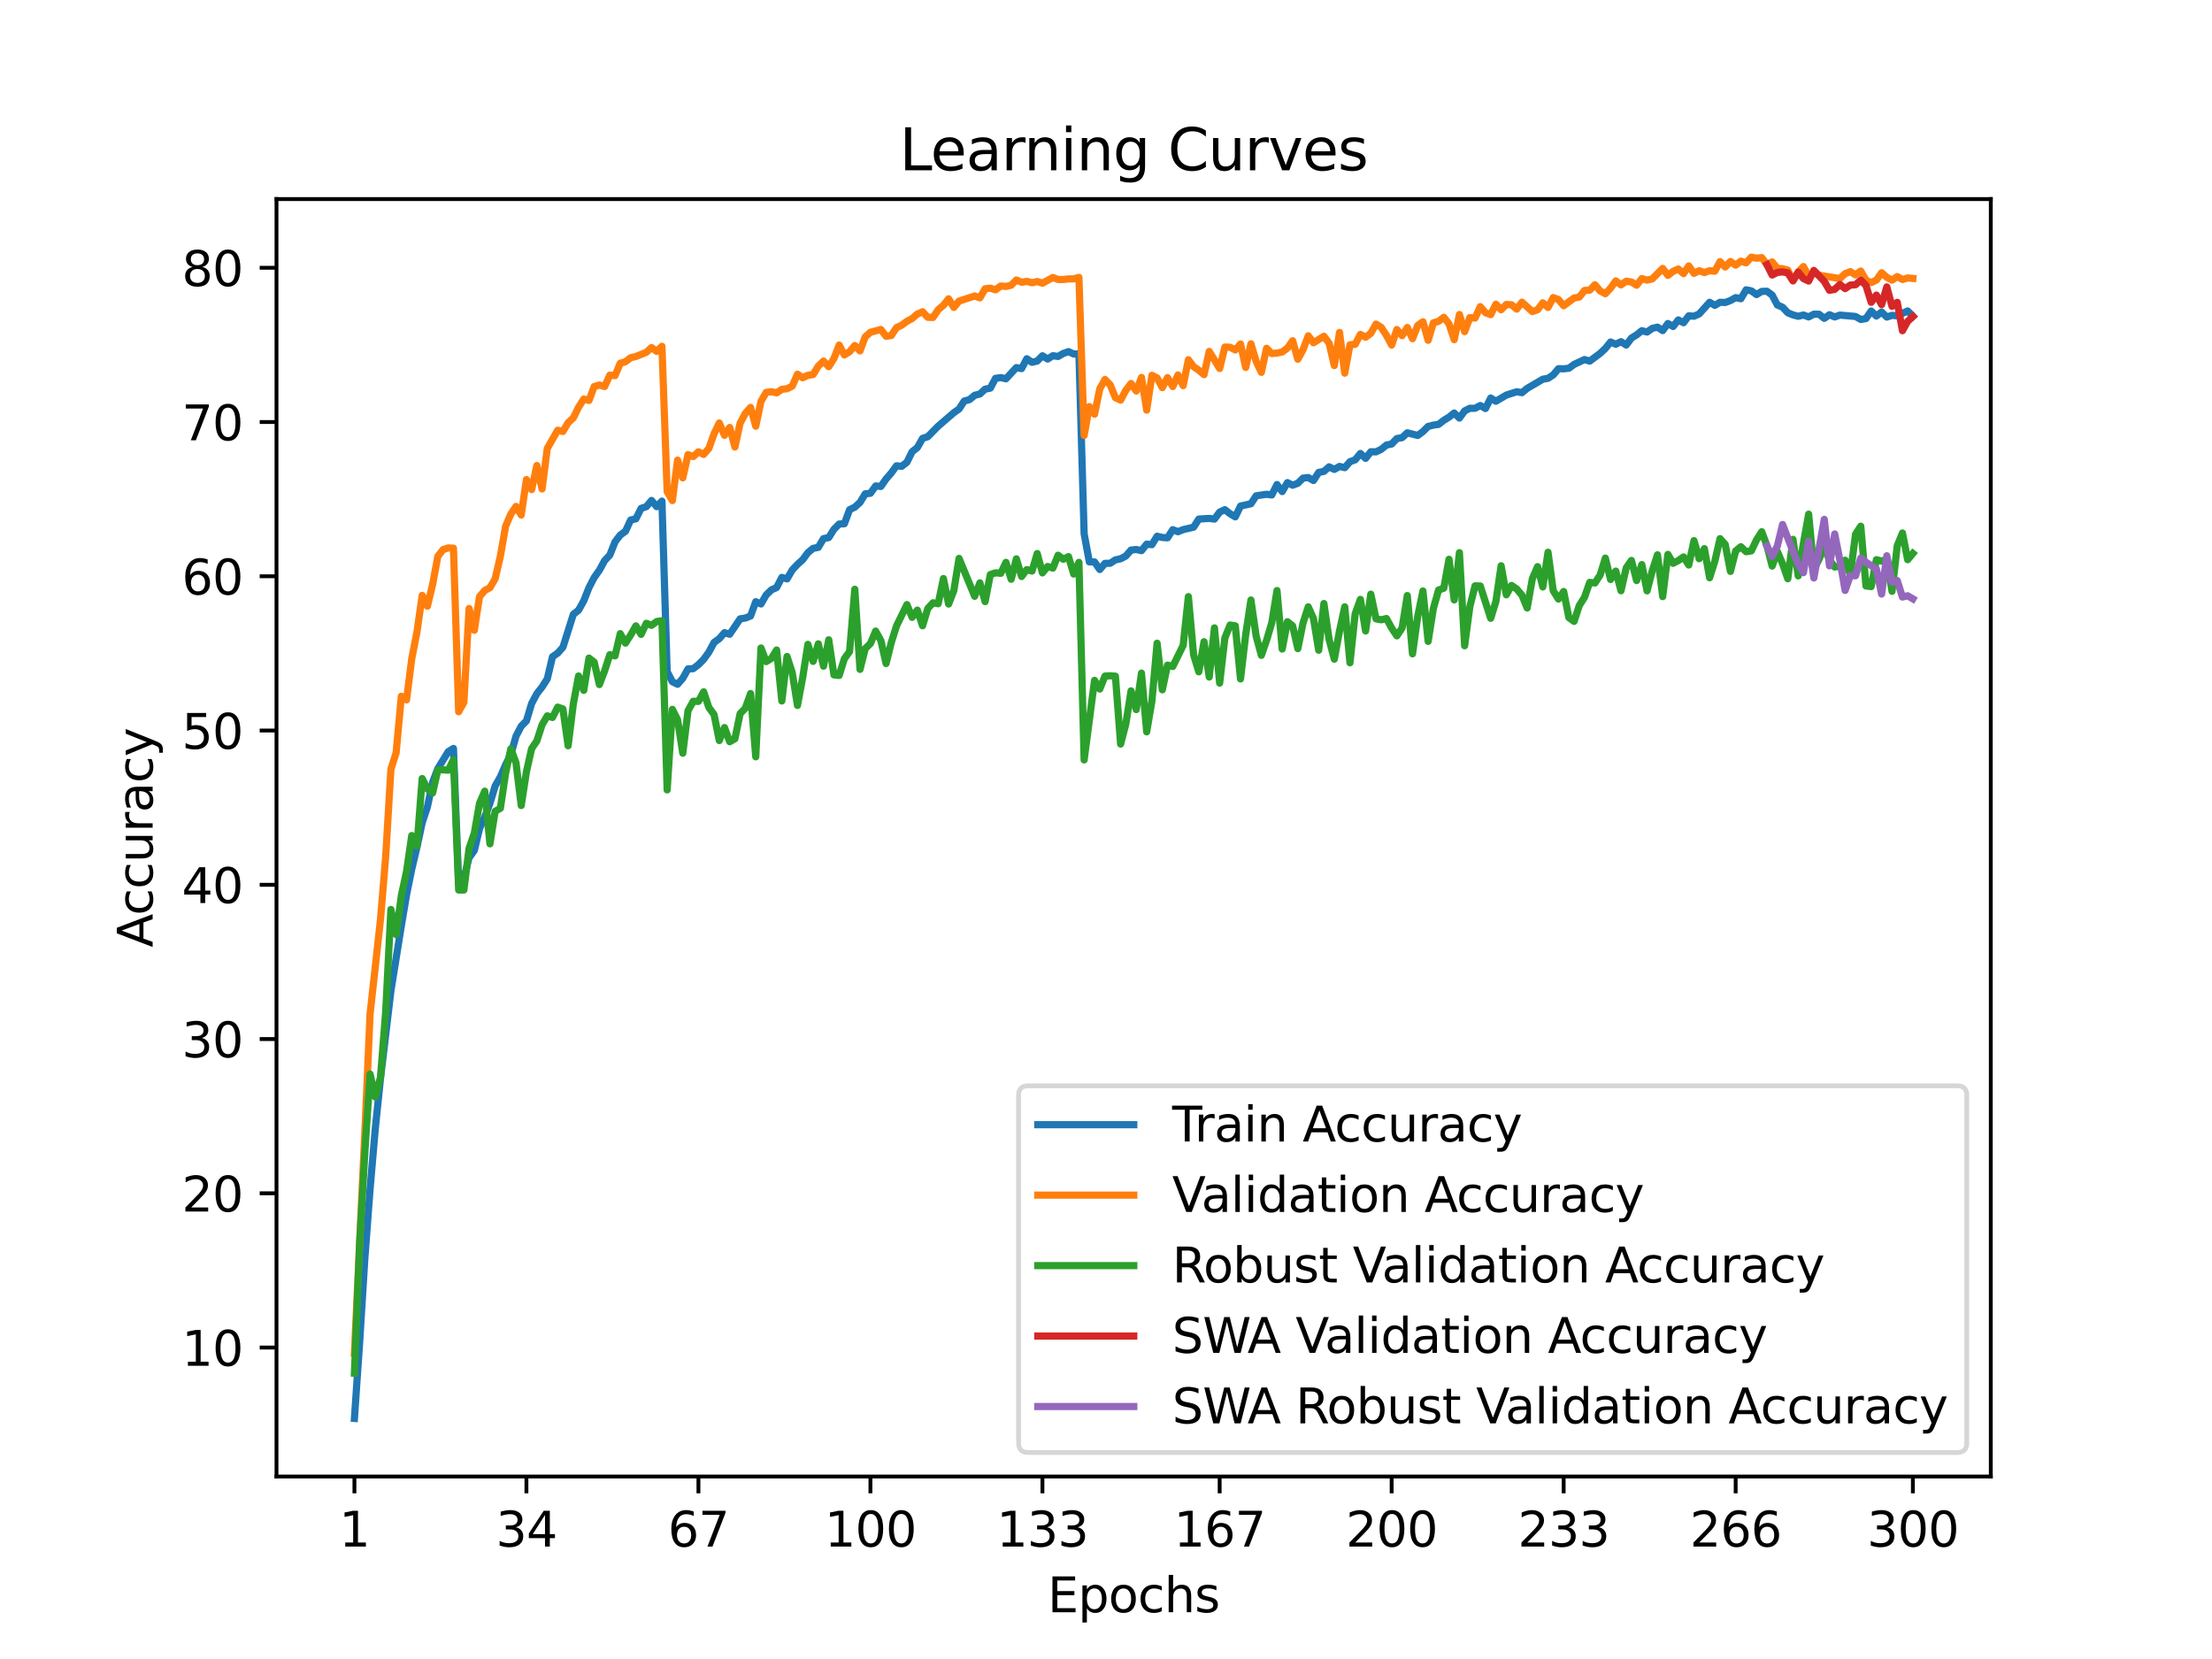 <?xml version="1.0" encoding="utf-8" standalone="no"?>
<!DOCTYPE svg PUBLIC "-//W3C//DTD SVG 1.1//EN"
  "http://www.w3.org/Graphics/SVG/1.1/DTD/svg11.dtd">
<svg xmlns:xlink="http://www.w3.org/1999/xlink" width="460.8pt" height="345.6pt" viewBox="0 0 460.8 345.6" xmlns="http://www.w3.org/2000/svg" version="1.1">
 <defs>
  <style type="text/css">*{stroke-linejoin: round; stroke-linecap: butt}</style>
 </defs>
 <g id="figure_1">
  <g id="patch_1">
   <path d="M 0 345.6 
L 460.8 345.6 
L 460.8 0 
L 0 0 
z
" style="fill: #ffffff"/>
  </g>
  <g id="axes_1">
   <g id="patch_2">
    <path d="M 57.6 307.584 
L 414.72 307.584 
L 414.72 41.472 
L 57.6 41.472 
z
" style="fill: #ffffff"/>
   </g>
   <g id="matplotlib.axis_1">
    <g id="xtick_1">
     <g id="line2d_1">
      <defs>
       <path id="m9d8b145a03" d="M 0 0 
L 0 3.5 
" style="stroke: #000000; stroke-width: 0.8"/>
      </defs>
      <g>
       <use xlink:href="#m9d8b145a03" x="73.833" y="307.584" style="stroke: #000000; stroke-width: 0.8"/>
      </g>
     </g>
     <g id="text_1">
      <!-- 1 -->
      <g transform="translate(70.651 322.182) scale(0.1 -0.1)">
       <defs>
        <path id="DejaVuSans-31" d="M 794 531 
L 1825 531 
L 1825 4091 
L 703 3866 
L 703 4441 
L 1819 4666 
L 2450 4666 
L 2450 531 
L 3481 531 
L 3481 0 
L 794 0 
L 794 531 
z
" transform="scale(0.016)"/>
       </defs>
       <use xlink:href="#DejaVuSans-31"/>
      </g>
     </g>
    </g>
    <g id="xtick_2">
     <g id="line2d_2">
      <g>
       <use xlink:href="#m9d8b145a03" x="109.664" y="307.584" style="stroke: #000000; stroke-width: 0.8"/>
      </g>
     </g>
     <g id="text_2">
      <!-- 34 -->
      <g transform="translate(103.302 322.182) scale(0.1 -0.1)">
       <defs>
        <path id="DejaVuSans-33" d="M 2597 2516 
Q 3050 2419 3304 2112 
Q 3559 1806 3559 1356 
Q 3559 666 3084 287 
Q 2609 -91 1734 -91 
Q 1441 -91 1130 -33 
Q 819 25 488 141 
L 488 750 
Q 750 597 1062 519 
Q 1375 441 1716 441 
Q 2309 441 2620 675 
Q 2931 909 2931 1356 
Q 2931 1769 2642 2001 
Q 2353 2234 1838 2234 
L 1294 2234 
L 1294 2753 
L 1863 2753 
Q 2328 2753 2575 2939 
Q 2822 3125 2822 3475 
Q 2822 3834 2567 4026 
Q 2313 4219 1838 4219 
Q 1578 4219 1281 4162 
Q 984 4106 628 3988 
L 628 4550 
Q 988 4650 1302 4700 
Q 1616 4750 1894 4750 
Q 2613 4750 3031 4423 
Q 3450 4097 3450 3541 
Q 3450 3153 3228 2886 
Q 3006 2619 2597 2516 
z
" transform="scale(0.016)"/>
        <path id="DejaVuSans-34" d="M 2419 4116 
L 825 1625 
L 2419 1625 
L 2419 4116 
z
M 2253 4666 
L 3047 4666 
L 3047 1625 
L 3713 1625 
L 3713 1100 
L 3047 1100 
L 3047 0 
L 2419 0 
L 2419 1100 
L 313 1100 
L 313 1709 
L 2253 4666 
z
" transform="scale(0.016)"/>
       </defs>
       <use xlink:href="#DejaVuSans-33"/>
       <use xlink:href="#DejaVuSans-34" x="63.623"/>
      </g>
     </g>
    </g>
    <g id="xtick_3">
     <g id="line2d_3">
      <g>
       <use xlink:href="#m9d8b145a03" x="145.496" y="307.584" style="stroke: #000000; stroke-width: 0.8"/>
      </g>
     </g>
     <g id="text_3">
      <!-- 67 -->
      <g transform="translate(139.133 322.182) scale(0.1 -0.1)">
       <defs>
        <path id="DejaVuSans-36" d="M 2113 2584 
Q 1688 2584 1439 2293 
Q 1191 2003 1191 1497 
Q 1191 994 1439 701 
Q 1688 409 2113 409 
Q 2538 409 2786 701 
Q 3034 994 3034 1497 
Q 3034 2003 2786 2293 
Q 2538 2584 2113 2584 
z
M 3366 4563 
L 3366 3988 
Q 3128 4100 2886 4159 
Q 2644 4219 2406 4219 
Q 1781 4219 1451 3797 
Q 1122 3375 1075 2522 
Q 1259 2794 1537 2939 
Q 1816 3084 2150 3084 
Q 2853 3084 3261 2657 
Q 3669 2231 3669 1497 
Q 3669 778 3244 343 
Q 2819 -91 2113 -91 
Q 1303 -91 875 529 
Q 447 1150 447 2328 
Q 447 3434 972 4092 
Q 1497 4750 2381 4750 
Q 2619 4750 2861 4703 
Q 3103 4656 3366 4563 
z
" transform="scale(0.016)"/>
        <path id="DejaVuSans-37" d="M 525 4666 
L 3525 4666 
L 3525 4397 
L 1831 0 
L 1172 0 
L 2766 4134 
L 525 4134 
L 525 4666 
z
" transform="scale(0.016)"/>
       </defs>
       <use xlink:href="#DejaVuSans-36"/>
       <use xlink:href="#DejaVuSans-37" x="63.623"/>
      </g>
     </g>
    </g>
    <g id="xtick_4">
     <g id="line2d_4">
      <g>
       <use xlink:href="#m9d8b145a03" x="181.327" y="307.584" style="stroke: #000000; stroke-width: 0.8"/>
      </g>
     </g>
     <g id="text_4">
      <!-- 100 -->
      <g transform="translate(171.783 322.182) scale(0.1 -0.1)">
       <defs>
        <path id="DejaVuSans-30" d="M 2034 4250 
Q 1547 4250 1301 3770 
Q 1056 3291 1056 2328 
Q 1056 1369 1301 889 
Q 1547 409 2034 409 
Q 2525 409 2770 889 
Q 3016 1369 3016 2328 
Q 3016 3291 2770 3770 
Q 2525 4250 2034 4250 
z
M 2034 4750 
Q 2819 4750 3233 4129 
Q 3647 3509 3647 2328 
Q 3647 1150 3233 529 
Q 2819 -91 2034 -91 
Q 1250 -91 836 529 
Q 422 1150 422 2328 
Q 422 3509 836 4129 
Q 1250 4750 2034 4750 
z
" transform="scale(0.016)"/>
       </defs>
       <use xlink:href="#DejaVuSans-31"/>
       <use xlink:href="#DejaVuSans-30" x="63.623"/>
       <use xlink:href="#DejaVuSans-30" x="127.246"/>
      </g>
     </g>
    </g>
    <g id="xtick_5">
     <g id="line2d_5">
      <g>
       <use xlink:href="#m9d8b145a03" x="217.158" y="307.584" style="stroke: #000000; stroke-width: 0.8"/>
      </g>
     </g>
     <g id="text_5">
      <!-- 133 -->
      <g transform="translate(207.615 322.182) scale(0.1 -0.1)">
       <use xlink:href="#DejaVuSans-31"/>
       <use xlink:href="#DejaVuSans-33" x="63.623"/>
       <use xlink:href="#DejaVuSans-33" x="127.246"/>
      </g>
     </g>
    </g>
    <g id="xtick_6">
     <g id="line2d_6">
      <g>
       <use xlink:href="#m9d8b145a03" x="254.076" y="307.584" style="stroke: #000000; stroke-width: 0.8"/>
      </g>
     </g>
     <g id="text_6">
      <!-- 167 -->
      <g transform="translate(244.532 322.182) scale(0.1 -0.1)">
       <use xlink:href="#DejaVuSans-31"/>
       <use xlink:href="#DejaVuSans-36" x="63.623"/>
       <use xlink:href="#DejaVuSans-37" x="127.246"/>
      </g>
     </g>
    </g>
    <g id="xtick_7">
     <g id="line2d_7">
      <g>
       <use xlink:href="#m9d8b145a03" x="289.907" y="307.584" style="stroke: #000000; stroke-width: 0.8"/>
      </g>
     </g>
     <g id="text_7">
      <!-- 200 -->
      <g transform="translate(280.363 322.182) scale(0.1 -0.1)">
       <defs>
        <path id="DejaVuSans-32" d="M 1228 531 
L 3431 531 
L 3431 0 
L 469 0 
L 469 531 
Q 828 903 1448 1529 
Q 2069 2156 2228 2338 
Q 2531 2678 2651 2914 
Q 2772 3150 2772 3378 
Q 2772 3750 2511 3984 
Q 2250 4219 1831 4219 
Q 1534 4219 1204 4116 
Q 875 4013 500 3803 
L 500 4441 
Q 881 4594 1212 4672 
Q 1544 4750 1819 4750 
Q 2544 4750 2975 4387 
Q 3406 4025 3406 3419 
Q 3406 3131 3298 2873 
Q 3191 2616 2906 2266 
Q 2828 2175 2409 1742 
Q 1991 1309 1228 531 
z
" transform="scale(0.016)"/>
       </defs>
       <use xlink:href="#DejaVuSans-32"/>
       <use xlink:href="#DejaVuSans-30" x="63.623"/>
       <use xlink:href="#DejaVuSans-30" x="127.246"/>
      </g>
     </g>
    </g>
    <g id="xtick_8">
     <g id="line2d_8">
      <g>
       <use xlink:href="#m9d8b145a03" x="325.739" y="307.584" style="stroke: #000000; stroke-width: 0.8"/>
      </g>
     </g>
     <g id="text_8">
      <!-- 233 -->
      <g transform="translate(316.195 322.182) scale(0.1 -0.1)">
       <use xlink:href="#DejaVuSans-32"/>
       <use xlink:href="#DejaVuSans-33" x="63.623"/>
       <use xlink:href="#DejaVuSans-33" x="127.246"/>
      </g>
     </g>
    </g>
    <g id="xtick_9">
     <g id="line2d_9">
      <g>
       <use xlink:href="#m9d8b145a03" x="361.57" y="307.584" style="stroke: #000000; stroke-width: 0.8"/>
      </g>
     </g>
     <g id="text_9">
      <!-- 266 -->
      <g transform="translate(352.026 322.182) scale(0.1 -0.1)">
       <use xlink:href="#DejaVuSans-32"/>
       <use xlink:href="#DejaVuSans-36" x="63.623"/>
       <use xlink:href="#DejaVuSans-36" x="127.246"/>
      </g>
     </g>
    </g>
    <g id="xtick_10">
     <g id="line2d_10">
      <g>
       <use xlink:href="#m9d8b145a03" x="398.487" y="307.584" style="stroke: #000000; stroke-width: 0.8"/>
      </g>
     </g>
     <g id="text_10">
      <!-- 300 -->
      <g transform="translate(388.944 322.182) scale(0.1 -0.1)">
       <use xlink:href="#DejaVuSans-33"/>
       <use xlink:href="#DejaVuSans-30" x="63.623"/>
       <use xlink:href="#DejaVuSans-30" x="127.246"/>
      </g>
     </g>
    </g>
    <g id="text_11">
     <!-- Epochs -->
     <g transform="translate(218.244 335.861) scale(0.1 -0.1)">
      <defs>
       <path id="DejaVuSans-45" d="M 628 4666 
L 3578 4666 
L 3578 4134 
L 1259 4134 
L 1259 2753 
L 3481 2753 
L 3481 2222 
L 1259 2222 
L 1259 531 
L 3634 531 
L 3634 0 
L 628 0 
L 628 4666 
z
" transform="scale(0.016)"/>
       <path id="DejaVuSans-70" d="M 1159 525 
L 1159 -1331 
L 581 -1331 
L 581 3500 
L 1159 3500 
L 1159 2969 
Q 1341 3281 1617 3432 
Q 1894 3584 2278 3584 
Q 2916 3584 3314 3078 
Q 3713 2572 3713 1747 
Q 3713 922 3314 415 
Q 2916 -91 2278 -91 
Q 1894 -91 1617 61 
Q 1341 213 1159 525 
z
M 3116 1747 
Q 3116 2381 2855 2742 
Q 2594 3103 2138 3103 
Q 1681 3103 1420 2742 
Q 1159 2381 1159 1747 
Q 1159 1113 1420 752 
Q 1681 391 2138 391 
Q 2594 391 2855 752 
Q 3116 1113 3116 1747 
z
" transform="scale(0.016)"/>
       <path id="DejaVuSans-6f" d="M 1959 3097 
Q 1497 3097 1228 2736 
Q 959 2375 959 1747 
Q 959 1119 1226 758 
Q 1494 397 1959 397 
Q 2419 397 2687 759 
Q 2956 1122 2956 1747 
Q 2956 2369 2687 2733 
Q 2419 3097 1959 3097 
z
M 1959 3584 
Q 2709 3584 3137 3096 
Q 3566 2609 3566 1747 
Q 3566 888 3137 398 
Q 2709 -91 1959 -91 
Q 1206 -91 779 398 
Q 353 888 353 1747 
Q 353 2609 779 3096 
Q 1206 3584 1959 3584 
z
" transform="scale(0.016)"/>
       <path id="DejaVuSans-63" d="M 3122 3366 
L 3122 2828 
Q 2878 2963 2633 3030 
Q 2388 3097 2138 3097 
Q 1578 3097 1268 2742 
Q 959 2388 959 1747 
Q 959 1106 1268 751 
Q 1578 397 2138 397 
Q 2388 397 2633 464 
Q 2878 531 3122 666 
L 3122 134 
Q 2881 22 2623 -34 
Q 2366 -91 2075 -91 
Q 1284 -91 818 406 
Q 353 903 353 1747 
Q 353 2603 823 3093 
Q 1294 3584 2113 3584 
Q 2378 3584 2631 3529 
Q 2884 3475 3122 3366 
z
" transform="scale(0.016)"/>
       <path id="DejaVuSans-68" d="M 3513 2113 
L 3513 0 
L 2938 0 
L 2938 2094 
Q 2938 2591 2744 2837 
Q 2550 3084 2163 3084 
Q 1697 3084 1428 2787 
Q 1159 2491 1159 1978 
L 1159 0 
L 581 0 
L 581 4863 
L 1159 4863 
L 1159 2956 
Q 1366 3272 1645 3428 
Q 1925 3584 2291 3584 
Q 2894 3584 3203 3211 
Q 3513 2838 3513 2113 
z
" transform="scale(0.016)"/>
       <path id="DejaVuSans-73" d="M 2834 3397 
L 2834 2853 
Q 2591 2978 2328 3040 
Q 2066 3103 1784 3103 
Q 1356 3103 1142 2972 
Q 928 2841 928 2578 
Q 928 2378 1081 2264 
Q 1234 2150 1697 2047 
L 1894 2003 
Q 2506 1872 2764 1633 
Q 3022 1394 3022 966 
Q 3022 478 2636 193 
Q 2250 -91 1575 -91 
Q 1294 -91 989 -36 
Q 684 19 347 128 
L 347 722 
Q 666 556 975 473 
Q 1284 391 1588 391 
Q 1994 391 2212 530 
Q 2431 669 2431 922 
Q 2431 1156 2273 1281 
Q 2116 1406 1581 1522 
L 1381 1569 
Q 847 1681 609 1914 
Q 372 2147 372 2553 
Q 372 3047 722 3315 
Q 1072 3584 1716 3584 
Q 2034 3584 2315 3537 
Q 2597 3491 2834 3397 
z
" transform="scale(0.016)"/>
      </defs>
      <use xlink:href="#DejaVuSans-45"/>
      <use xlink:href="#DejaVuSans-70" x="63.184"/>
      <use xlink:href="#DejaVuSans-6f" x="126.66"/>
      <use xlink:href="#DejaVuSans-63" x="187.842"/>
      <use xlink:href="#DejaVuSans-68" x="242.822"/>
      <use xlink:href="#DejaVuSans-73" x="306.201"/>
     </g>
    </g>
   </g>
   <g id="matplotlib.axis_2">
    <g id="ytick_1">
     <g id="line2d_11">
      <defs>
       <path id="m20e1a3a5f3" d="M 0 0 
L -3.5 0 
" style="stroke: #000000; stroke-width: 0.8"/>
      </defs>
      <g>
       <use xlink:href="#m20e1a3a5f3" x="57.6" y="280.719" style="stroke: #000000; stroke-width: 0.8"/>
      </g>
     </g>
     <g id="text_12">
      <!-- 10 -->
      <g transform="translate(37.875 284.519) scale(0.1 -0.1)">
       <use xlink:href="#DejaVuSans-31"/>
       <use xlink:href="#DejaVuSans-30" x="63.623"/>
      </g>
     </g>
    </g>
    <g id="ytick_2">
     <g id="line2d_12">
      <g>
       <use xlink:href="#m20e1a3a5f3" x="57.6" y="248.586" style="stroke: #000000; stroke-width: 0.8"/>
      </g>
     </g>
     <g id="text_13">
      <!-- 20 -->
      <g transform="translate(37.875 252.385) scale(0.1 -0.1)">
       <use xlink:href="#DejaVuSans-32"/>
       <use xlink:href="#DejaVuSans-30" x="63.623"/>
      </g>
     </g>
    </g>
    <g id="ytick_3">
     <g id="line2d_13">
      <g>
       <use xlink:href="#m20e1a3a5f3" x="57.6" y="216.453" style="stroke: #000000; stroke-width: 0.8"/>
      </g>
     </g>
     <g id="text_14">
      <!-- 30 -->
      <g transform="translate(37.875 220.252) scale(0.1 -0.1)">
       <use xlink:href="#DejaVuSans-33"/>
       <use xlink:href="#DejaVuSans-30" x="63.623"/>
      </g>
     </g>
    </g>
    <g id="ytick_4">
     <g id="line2d_14">
      <g>
       <use xlink:href="#m20e1a3a5f3" x="57.6" y="184.319" style="stroke: #000000; stroke-width: 0.8"/>
      </g>
     </g>
     <g id="text_15">
      <!-- 40 -->
      <g transform="translate(37.875 188.118) scale(0.1 -0.1)">
       <use xlink:href="#DejaVuSans-34"/>
       <use xlink:href="#DejaVuSans-30" x="63.623"/>
      </g>
     </g>
    </g>
    <g id="ytick_5">
     <g id="line2d_15">
      <g>
       <use xlink:href="#m20e1a3a5f3" x="57.6" y="152.186" style="stroke: #000000; stroke-width: 0.8"/>
      </g>
     </g>
     <g id="text_16">
      <!-- 50 -->
      <g transform="translate(37.875 155.985) scale(0.1 -0.1)">
       <defs>
        <path id="DejaVuSans-35" d="M 691 4666 
L 3169 4666 
L 3169 4134 
L 1269 4134 
L 1269 2991 
Q 1406 3038 1543 3061 
Q 1681 3084 1819 3084 
Q 2600 3084 3056 2656 
Q 3513 2228 3513 1497 
Q 3513 744 3044 326 
Q 2575 -91 1722 -91 
Q 1428 -91 1123 -41 
Q 819 9 494 109 
L 494 744 
Q 775 591 1075 516 
Q 1375 441 1709 441 
Q 2250 441 2565 725 
Q 2881 1009 2881 1497 
Q 2881 1984 2565 2268 
Q 2250 2553 1709 2553 
Q 1456 2553 1204 2497 
Q 953 2441 691 2322 
L 691 4666 
z
" transform="scale(0.016)"/>
       </defs>
       <use xlink:href="#DejaVuSans-35"/>
       <use xlink:href="#DejaVuSans-30" x="63.623"/>
      </g>
     </g>
    </g>
    <g id="ytick_6">
     <g id="line2d_16">
      <g>
       <use xlink:href="#m20e1a3a5f3" x="57.6" y="120.052" style="stroke: #000000; stroke-width: 0.8"/>
      </g>
     </g>
     <g id="text_17">
      <!-- 60 -->
      <g transform="translate(37.875 123.851) scale(0.1 -0.1)">
       <use xlink:href="#DejaVuSans-36"/>
       <use xlink:href="#DejaVuSans-30" x="63.623"/>
      </g>
     </g>
    </g>
    <g id="ytick_7">
     <g id="line2d_17">
      <g>
       <use xlink:href="#m20e1a3a5f3" x="57.6" y="87.919" style="stroke: #000000; stroke-width: 0.8"/>
      </g>
     </g>
     <g id="text_18">
      <!-- 70 -->
      <g transform="translate(37.875 91.718) scale(0.1 -0.1)">
       <use xlink:href="#DejaVuSans-37"/>
       <use xlink:href="#DejaVuSans-30" x="63.623"/>
      </g>
     </g>
    </g>
    <g id="ytick_8">
     <g id="line2d_18">
      <g>
       <use xlink:href="#m20e1a3a5f3" x="57.6" y="55.785" style="stroke: #000000; stroke-width: 0.8"/>
      </g>
     </g>
     <g id="text_19">
      <!-- 80 -->
      <g transform="translate(37.875 59.584) scale(0.1 -0.1)">
       <defs>
        <path id="DejaVuSans-38" d="M 2034 2216 
Q 1584 2216 1326 1975 
Q 1069 1734 1069 1313 
Q 1069 891 1326 650 
Q 1584 409 2034 409 
Q 2484 409 2743 651 
Q 3003 894 3003 1313 
Q 3003 1734 2745 1975 
Q 2488 2216 2034 2216 
z
M 1403 2484 
Q 997 2584 770 2862 
Q 544 3141 544 3541 
Q 544 4100 942 4425 
Q 1341 4750 2034 4750 
Q 2731 4750 3128 4425 
Q 3525 4100 3525 3541 
Q 3525 3141 3298 2862 
Q 3072 2584 2669 2484 
Q 3125 2378 3379 2068 
Q 3634 1759 3634 1313 
Q 3634 634 3220 271 
Q 2806 -91 2034 -91 
Q 1263 -91 848 271 
Q 434 634 434 1313 
Q 434 1759 690 2068 
Q 947 2378 1403 2484 
z
M 1172 3481 
Q 1172 3119 1398 2916 
Q 1625 2713 2034 2713 
Q 2441 2713 2670 2916 
Q 2900 3119 2900 3481 
Q 2900 3844 2670 4047 
Q 2441 4250 2034 4250 
Q 1625 4250 1398 4047 
Q 1172 3844 1172 3481 
z
" transform="scale(0.016)"/>
       </defs>
       <use xlink:href="#DejaVuSans-38"/>
       <use xlink:href="#DejaVuSans-30" x="63.623"/>
      </g>
     </g>
    </g>
    <g id="text_20">
     <!-- Accuracy -->
     <g transform="translate(31.795 197.356) rotate(-90) scale(0.1 -0.1)">
      <defs>
       <path id="DejaVuSans-41" d="M 2188 4044 
L 1331 1722 
L 3047 1722 
L 2188 4044 
z
M 1831 4666 
L 2547 4666 
L 4325 0 
L 3669 0 
L 3244 1197 
L 1141 1197 
L 716 0 
L 50 0 
L 1831 4666 
z
" transform="scale(0.016)"/>
       <path id="DejaVuSans-75" d="M 544 1381 
L 544 3500 
L 1119 3500 
L 1119 1403 
Q 1119 906 1312 657 
Q 1506 409 1894 409 
Q 2359 409 2629 706 
Q 2900 1003 2900 1516 
L 2900 3500 
L 3475 3500 
L 3475 0 
L 2900 0 
L 2900 538 
Q 2691 219 2414 64 
Q 2138 -91 1772 -91 
Q 1169 -91 856 284 
Q 544 659 544 1381 
z
M 1991 3584 
L 1991 3584 
z
" transform="scale(0.016)"/>
       <path id="DejaVuSans-72" d="M 2631 2963 
Q 2534 3019 2420 3045 
Q 2306 3072 2169 3072 
Q 1681 3072 1420 2755 
Q 1159 2438 1159 1844 
L 1159 0 
L 581 0 
L 581 3500 
L 1159 3500 
L 1159 2956 
Q 1341 3275 1631 3429 
Q 1922 3584 2338 3584 
Q 2397 3584 2469 3576 
Q 2541 3569 2628 3553 
L 2631 2963 
z
" transform="scale(0.016)"/>
       <path id="DejaVuSans-61" d="M 2194 1759 
Q 1497 1759 1228 1600 
Q 959 1441 959 1056 
Q 959 750 1161 570 
Q 1363 391 1709 391 
Q 2188 391 2477 730 
Q 2766 1069 2766 1631 
L 2766 1759 
L 2194 1759 
z
M 3341 1997 
L 3341 0 
L 2766 0 
L 2766 531 
Q 2569 213 2275 61 
Q 1981 -91 1556 -91 
Q 1019 -91 701 211 
Q 384 513 384 1019 
Q 384 1609 779 1909 
Q 1175 2209 1959 2209 
L 2766 2209 
L 2766 2266 
Q 2766 2663 2505 2880 
Q 2244 3097 1772 3097 
Q 1472 3097 1187 3025 
Q 903 2953 641 2809 
L 641 3341 
Q 956 3463 1253 3523 
Q 1550 3584 1831 3584 
Q 2591 3584 2966 3190 
Q 3341 2797 3341 1997 
z
" transform="scale(0.016)"/>
       <path id="DejaVuSans-79" d="M 2059 -325 
Q 1816 -950 1584 -1140 
Q 1353 -1331 966 -1331 
L 506 -1331 
L 506 -850 
L 844 -850 
Q 1081 -850 1212 -737 
Q 1344 -625 1503 -206 
L 1606 56 
L 191 3500 
L 800 3500 
L 1894 763 
L 2988 3500 
L 3597 3500 
L 2059 -325 
z
" transform="scale(0.016)"/>
      </defs>
      <use xlink:href="#DejaVuSans-41"/>
      <use xlink:href="#DejaVuSans-63" x="66.658"/>
      <use xlink:href="#DejaVuSans-63" x="121.639"/>
      <use xlink:href="#DejaVuSans-75" x="176.619"/>
      <use xlink:href="#DejaVuSans-72" x="239.998"/>
      <use xlink:href="#DejaVuSans-61" x="281.111"/>
      <use xlink:href="#DejaVuSans-63" x="342.391"/>
      <use xlink:href="#DejaVuSans-79" x="397.371"/>
     </g>
    </g>
   </g>
   <g id="line2d_19">
    <path d="M 73.833 295.488 
L 74.919 279.685 
L 76.004 262.159 
L 77.09 247.731 
L 78.176 235.161 
L 79.262 224.666 
L 81.433 206.414 
L 83.605 192.867 
L 84.691 186.408 
L 85.777 181.048 
L 86.862 176.459 
L 87.948 171.382 
L 89.034 168.105 
L 90.12 162.963 
L 91.206 160.116 
L 93.377 156.581 
L 94.463 155.913 
L 95.549 184.004 
L 96.635 182.899 
L 97.72 178.67 
L 98.806 177.179 
L 99.892 172.629 
L 100.978 170.18 
L 102.064 167.372 
L 103.149 163.741 
L 104.235 161.832 
L 105.321 159.319 
L 106.407 157.192 
L 107.493 153.355 
L 108.578 151.279 
L 109.664 150.174 
L 110.75 146.549 
L 111.836 144.512 
L 112.922 143.118 
L 114.007 141.421 
L 115.093 136.819 
L 116.179 136.055 
L 117.265 134.84 
L 119.436 127.97 
L 120.522 127.115 
L 121.608 125.168 
L 122.694 122.411 
L 123.78 120.316 
L 124.865 118.78 
L 125.951 116.787 
L 127.037 115.631 
L 128.123 112.88 
L 129.209 111.46 
L 130.294 110.676 
L 131.38 108.33 
L 132.466 108.073 
L 133.552 105.907 
L 134.638 105.554 
L 135.723 104.255 
L 136.809 105.547 
L 137.895 104.39 
L 138.981 139.917 
L 140.067 142.019 
L 141.152 142.546 
L 142.238 141.299 
L 143.324 139.351 
L 144.41 139.294 
L 145.496 138.458 
L 146.581 137.359 
L 147.667 135.855 
L 148.753 133.831 
L 149.839 133.047 
L 150.925 131.8 
L 152.01 132.121 
L 154.182 128.915 
L 155.268 128.754 
L 156.354 128.323 
L 157.439 125.341 
L 158.525 125.817 
L 159.611 123.927 
L 160.697 122.886 
L 161.783 122.391 
L 162.868 120.283 
L 163.954 120.592 
L 165.04 118.728 
L 166.126 117.571 
L 167.212 116.601 
L 168.297 115.129 
L 169.383 114.236 
L 170.469 114.024 
L 171.555 112.199 
L 172.641 111.987 
L 173.726 110.258 
L 174.812 109.165 
L 175.898 109.107 
L 176.984 106.177 
L 178.07 105.65 
L 179.155 104.667 
L 180.241 102.874 
L 181.327 102.758 
L 182.413 101.235 
L 183.499 101.338 
L 184.584 99.776 
L 185.67 98.529 
L 186.756 97.038 
L 187.842 97.141 
L 188.928 96.293 
L 190.013 94.101 
L 191.099 93.24 
L 192.185 91.318 
L 193.271 90.978 
L 195.442 88.773 
L 198.7 85.971 
L 199.786 85.207 
L 200.871 83.542 
L 201.957 83.253 
L 203.043 82.347 
L 204.129 82.077 
L 205.215 81.074 
L 206.3 80.856 
L 207.386 78.812 
L 208.472 78.658 
L 209.558 78.915 
L 211.729 76.569 
L 212.815 76.788 
L 213.901 74.731 
L 214.987 75.477 
L 216.073 75.207 
L 217.158 74.114 
L 218.244 74.795 
L 219.33 74.101 
L 220.416 74.262 
L 221.502 73.626 
L 222.587 73.253 
L 223.673 73.748 
L 224.759 73.703 
L 225.845 111.196 
L 226.931 117.057 
L 228.016 117.064 
L 229.102 118.638 
L 230.188 117.359 
L 231.274 117.34 
L 232.36 116.633 
L 233.445 116.408 
L 234.531 115.83 
L 235.617 114.589 
L 236.703 114.467 
L 237.789 114.712 
L 238.875 113.356 
L 239.96 113.465 
L 241.046 111.71 
L 242.132 111.967 
L 243.218 112.038 
L 244.304 110.341 
L 245.389 110.766 
L 246.475 110.329 
L 248.647 109.821 
L 249.733 108.131 
L 251.904 107.996 
L 252.99 108.137 
L 254.076 106.672 
L 255.162 106.177 
L 256.247 107.025 
L 257.333 107.668 
L 258.419 105.425 
L 260.591 104.937 
L 261.676 103.285 
L 263.848 102.964 
L 264.934 103.111 
L 266.02 100.939 
L 267.105 102.404 
L 268.191 100.541 
L 269.277 101.081 
L 270.363 100.669 
L 271.449 99.602 
L 272.534 99.48 
L 273.62 100.104 
L 274.706 98.413 
L 275.792 98.201 
L 276.878 97.25 
L 277.963 97.79 
L 279.049 97.16 
L 280.135 97.424 
L 281.221 96.183 
L 282.307 95.791 
L 283.392 94.467 
L 284.478 95.489 
L 285.564 94.108 
L 286.65 94.127 
L 287.736 93.6 
L 288.821 92.713 
L 289.907 92.494 
L 290.993 91.357 
L 292.079 91.171 
L 293.165 90.162 
L 295.336 90.714 
L 296.422 89.905 
L 297.508 88.831 
L 298.594 88.561 
L 299.679 88.407 
L 300.765 87.559 
L 301.851 86.897 
L 302.937 86.036 
L 304.023 87.09 
L 305.108 85.599 
L 306.194 85.052 
L 307.28 85.052 
L 308.366 84.48 
L 309.452 85.104 
L 310.537 82.919 
L 311.623 83.587 
L 313.795 82.302 
L 315.966 81.608 
L 317.052 81.8 
L 318.138 80.907 
L 321.395 78.998 
L 322.481 78.806 
L 323.567 78.099 
L 324.653 76.807 
L 325.739 76.833 
L 326.824 76.711 
L 327.91 75.914 
L 330.082 74.898 
L 331.168 75.226 
L 333.339 73.613 
L 334.425 72.591 
L 335.511 71.241 
L 336.597 71.711 
L 337.682 71.177 
L 338.768 71.878 
L 339.854 70.419 
L 340.94 69.763 
L 342.026 68.889 
L 343.111 69.172 
L 344.197 68.401 
L 345.283 68.15 
L 346.369 68.87 
L 347.455 67.398 
L 348.54 68.015 
L 349.626 66.646 
L 350.712 67.231 
L 351.798 65.792 
L 352.884 65.875 
L 353.969 65.393 
L 356.141 62.97 
L 357.227 63.613 
L 358.313 62.97 
L 359.398 63.015 
L 360.484 62.61 
L 361.57 62 
L 362.656 62.231 
L 363.742 60.374 
L 364.827 60.586 
L 365.913 61.364 
L 366.999 60.708 
L 368.085 60.669 
L 369.171 61.479 
L 370.256 63.536 
L 371.342 63.999 
L 372.428 65.155 
L 373.514 65.599 
L 374.6 65.888 
L 375.685 65.624 
L 376.771 66.023 
L 377.857 65.451 
L 378.943 65.464 
L 380.029 66.319 
L 381.114 65.56 
L 382.2 66.023 
L 383.286 65.637 
L 386.543 65.927 
L 387.629 66.55 
L 388.715 66.364 
L 389.801 64.789 
L 390.887 65.837 
L 391.972 64.995 
L 393.058 66.049 
L 394.144 65.689 
L 395.23 65.798 
L 397.401 64.776 
L 398.487 65.882 
L 398.487 65.882 
" clip-path="url(#pbf095c05e4)" style="fill: none; stroke: #1f77b4; stroke-width: 1.5; stroke-linecap: square"/>
   </g>
   <g id="line2d_20">
    <path d="M 73.833 281.908 
L 76.004 235.958 
L 77.09 211.247 
L 79.262 191.549 
L 80.348 178.439 
L 81.433 160.251 
L 82.519 156.813 
L 83.605 145.052 
L 84.691 145.791 
L 85.777 137.211 
L 86.862 131.652 
L 87.948 124.037 
L 89.034 126.286 
L 90.12 121.755 
L 91.206 115.907 
L 92.291 114.493 
L 93.377 114.14 
L 94.463 114.204 
L 95.549 148.265 
L 96.635 146.305 
L 97.72 126.768 
L 98.806 131.299 
L 99.892 124.294 
L 100.978 123.008 
L 102.064 122.43 
L 103.149 120.566 
L 104.235 115.875 
L 105.321 109.641 
L 106.407 107.102 
L 107.493 105.496 
L 108.578 107.295 
L 109.664 99.904 
L 110.75 101.993 
L 111.836 96.98 
L 112.922 101.865 
L 114.007 93.413 
L 116.179 89.622 
L 117.265 89.879 
L 118.351 88.047 
L 119.436 87.051 
L 120.522 84.834 
L 121.608 83.131 
L 122.694 83.42 
L 123.78 80.528 
L 124.865 80.207 
L 125.951 80.528 
L 127.037 78.15 
L 128.123 78.247 
L 129.209 75.676 
L 130.294 75.354 
L 131.38 74.519 
L 132.466 74.262 
L 134.638 73.394 
L 135.723 72.398 
L 136.809 73.202 
L 137.895 72.141 
L 138.981 102.411 
L 140.067 104.275 
L 141.152 95.856 
L 142.238 99.551 
L 143.324 94.699 
L 144.41 95.117 
L 145.496 94.12 
L 146.581 94.667 
L 147.667 93.413 
L 148.753 90.361 
L 149.839 88.111 
L 150.925 90.682 
L 152.01 89.043 
L 153.096 93.124 
L 154.182 88.144 
L 155.268 86.119 
L 156.354 84.866 
L 157.439 88.786 
L 158.525 83.613 
L 159.611 81.749 
L 160.697 81.588 
L 161.783 81.845 
L 162.868 81.106 
L 163.954 80.978 
L 165.04 80.432 
L 166.126 77.957 
L 167.212 78.696 
L 168.297 78.182 
L 169.383 78.022 
L 170.469 76.254 
L 171.555 75.226 
L 172.641 76.383 
L 173.726 74.68 
L 174.812 71.884 
L 175.898 73.941 
L 176.984 73.266 
L 178.07 71.98 
L 179.155 73.105 
L 180.241 70.181 
L 181.327 69.217 
L 183.499 68.639 
L 184.584 70.052 
L 185.67 69.892 
L 186.756 68.253 
L 187.842 67.739 
L 188.928 66.936 
L 190.013 66.357 
L 191.099 65.425 
L 192.185 64.943 
L 193.271 66.1 
L 194.357 66.132 
L 195.442 64.526 
L 196.528 63.594 
L 197.614 62.244 
L 198.7 64.044 
L 199.786 62.726 
L 203.043 61.666 
L 204.129 62.051 
L 205.215 60.155 
L 206.3 60.027 
L 207.386 60.38 
L 208.472 59.577 
L 209.558 59.673 
L 210.644 59.416 
L 211.729 58.324 
L 212.815 58.806 
L 213.901 58.613 
L 214.987 58.902 
L 216.073 58.645 
L 217.158 58.999 
L 219.33 57.81 
L 220.416 58.227 
L 221.502 58.227 
L 222.587 58.099 
L 223.673 58.099 
L 224.759 57.777 
L 225.845 90.714 
L 226.931 84.705 
L 228.016 86.28 
L 229.102 81.01 
L 230.188 79.05 
L 231.274 80.175 
L 232.36 82.842 
L 233.445 83.356 
L 234.531 81.299 
L 235.617 79.885 
L 236.703 81.46 
L 237.789 78.632 
L 238.875 85.444 
L 239.96 78.182 
L 241.046 78.729 
L 242.132 80.753 
L 243.218 78.664 
L 244.304 80.528 
L 245.389 78.118 
L 246.475 80.335 
L 247.561 74.937 
L 248.647 76.383 
L 249.733 77.122 
L 250.818 78.054 
L 251.904 73.202 
L 254.076 76.768 
L 255.162 72.302 
L 256.247 72.334 
L 257.333 72.912 
L 258.419 71.659 
L 259.505 76.543 
L 260.591 71.627 
L 261.676 75.258 
L 262.762 77.572 
L 263.848 72.559 
L 264.934 73.651 
L 266.02 73.555 
L 267.105 73.33 
L 268.191 72.527 
L 269.277 70.984 
L 270.363 74.84 
L 271.449 72.848 
L 272.534 69.956 
L 273.62 71.402 
L 275.792 70.052 
L 276.878 71.498 
L 277.963 76.158 
L 279.049 69.249 
L 280.135 77.732 
L 281.221 71.82 
L 282.307 71.723 
L 283.392 69.667 
L 284.478 70.245 
L 285.564 69.442 
L 286.65 67.514 
L 287.736 68.189 
L 288.821 69.86 
L 289.907 71.884 
L 290.993 68.639 
L 292.079 69.924 
L 293.165 68.221 
L 294.25 70.567 
L 295.336 67.803 
L 296.422 67.032 
L 297.508 70.888 
L 298.594 67.257 
L 299.679 66.936 
L 300.765 66.1 
L 301.851 67.45 
L 302.937 70.759 
L 304.023 65.522 
L 305.108 69.088 
L 306.194 66.164 
L 307.28 66.261 
L 308.366 63.883 
L 309.452 65.136 
L 310.537 65.554 
L 311.623 63.369 
L 312.709 64.526 
L 313.795 63.433 
L 314.881 63.497 
L 315.966 64.397 
L 317.052 62.951 
L 319.224 64.911 
L 320.31 64.526 
L 321.395 63.08 
L 322.481 64.044 
L 323.567 61.987 
L 324.653 62.405 
L 325.739 63.69 
L 327.91 62.083 
L 328.996 61.891 
L 330.082 60.509 
L 331.168 60.445 
L 332.253 59.32 
L 333.339 60.605 
L 334.425 61.184 
L 335.511 60.027 
L 336.597 58.517 
L 337.682 59.352 
L 338.768 58.581 
L 339.854 58.741 
L 340.94 59.416 
L 342.026 58.035 
L 343.111 58.356 
L 344.197 58.099 
L 346.369 55.914 
L 347.455 57.36 
L 348.54 56.524 
L 349.626 56.042 
L 350.712 57.006 
L 351.798 55.4 
L 352.884 56.942 
L 353.969 56.396 
L 355.055 56.781 
L 356.141 56.396 
L 357.227 56.492 
L 358.313 54.5 
L 359.398 55.625 
L 360.484 54.468 
L 361.57 55.239 
L 362.656 54.403 
L 363.742 54.757 
L 364.827 53.568 
L 365.913 53.793 
L 366.999 53.664 
L 368.085 55.11 
L 369.171 54.564 
L 370.256 55.914 
L 371.342 55.978 
L 372.428 56.267 
L 373.514 58.452 
L 374.6 56.653 
L 375.685 55.528 
L 376.771 57.553 
L 377.857 56.846 
L 378.943 57.328 
L 383.286 58.035 
L 384.372 57.006 
L 385.458 56.589 
L 386.543 57.263 
L 387.629 56.46 
L 388.715 58.356 
L 389.801 58.87 
L 390.887 58.356 
L 391.972 56.813 
L 393.058 57.777 
L 394.144 58.356 
L 395.23 57.617 
L 396.316 58.227 
L 397.401 57.906 
L 398.487 58.002 
L 398.487 58.002 
" clip-path="url(#pbf095c05e4)" style="fill: none; stroke: #ff7f0e; stroke-width: 1.5; stroke-linecap: square"/>
   </g>
   <g id="line2d_21">
    <path d="M 73.833 286.06 
L 74.919 258.891 
L 76.004 240.12 
L 77.09 223.744 
L 78.176 228.53 
L 79.262 224.43 
L 80.348 210.779 
L 81.433 189.46 
L 82.519 194.69 
L 83.605 186.579 
L 84.691 181.527 
L 85.777 174.059 
L 86.862 176.252 
L 87.948 162.18 
L 89.034 164.352 
L 90.12 165.194 
L 91.206 160.407 
L 92.291 160.363 
L 93.377 160.452 
L 94.463 158.258 
L 95.549 185.405 
L 96.635 185.405 
L 97.72 176.718 
L 98.806 173.571 
L 99.892 167.344 
L 100.978 164.817 
L 102.064 175.787 
L 103.149 169.006 
L 104.235 168.385 
L 105.321 161.094 
L 106.407 155.997 
L 107.493 158.9 
L 108.578 167.809 
L 109.664 160.762 
L 110.75 155.953 
L 111.836 154.335 
L 112.922 150.989 
L 114.007 149.127 
L 115.093 149.46 
L 116.179 147.31 
L 117.265 147.687 
L 118.351 155.355 
L 119.436 146.623 
L 120.522 140.817 
L 121.608 143.809 
L 122.694 137.094 
L 123.78 137.936 
L 124.865 142.612 
L 125.951 139.753 
L 127.037 136.385 
L 128.123 136.629 
L 129.209 131.997 
L 130.294 133.969 
L 131.38 132.285 
L 132.466 130.379 
L 133.552 132.152 
L 134.638 129.847 
L 135.723 130.268 
L 136.809 129.471 
L 137.895 129.315 
L 138.981 164.551 
L 140.067 147.776 
L 141.152 149.947 
L 142.238 156.906 
L 143.324 148.064 
L 144.41 146.091 
L 145.496 146.113 
L 146.581 144.119 
L 147.667 147.377 
L 148.753 148.861 
L 149.839 154.269 
L 150.925 151.565 
L 152.01 154.513 
L 153.096 153.892 
L 154.182 148.662 
L 155.268 147.532 
L 156.354 144.474 
L 157.439 157.659 
L 158.525 134.989 
L 159.611 137.825 
L 160.697 137.16 
L 161.783 135.41 
L 162.868 146.025 
L 163.954 136.762 
L 165.04 140.13 
L 166.126 146.956 
L 167.212 141.149 
L 168.297 134.235 
L 169.383 137.781 
L 170.469 134.124 
L 171.555 138.778 
L 172.641 133.282 
L 173.726 140.595 
L 174.812 140.706 
L 175.898 137.227 
L 176.984 135.72 
L 178.07 122.756 
L 179.155 139.443 
L 180.241 135.122 
L 181.327 134.058 
L 182.413 131.465 
L 183.499 133.437 
L 184.584 138.224 
L 185.67 133.858 
L 186.756 130.401 
L 188.928 125.947 
L 190.013 128.606 
L 191.099 127.099 
L 192.185 130.357 
L 193.271 126.767 
L 194.357 125.57 
L 195.442 125.77 
L 196.528 120.518 
L 197.614 125.836 
L 198.7 123.044 
L 199.786 116.329 
L 203.043 124.218 
L 204.129 121.426 
L 205.215 125.326 
L 206.3 119.698 
L 207.386 119.321 
L 208.472 119.432 
L 209.558 117.149 
L 210.644 120.673 
L 211.729 116.418 
L 212.815 120.096 
L 213.901 118.656 
L 214.987 118.966 
L 216.073 115.31 
L 217.158 119.343 
L 218.244 118.013 
L 219.33 118.346 
L 220.416 115.664 
L 221.502 116.506 
L 222.587 115.952 
L 223.673 119.587 
L 224.759 117.149 
L 225.845 158.302 
L 228.016 141.726 
L 229.102 143.543 
L 230.188 140.839 
L 231.274 140.773 
L 232.36 140.861 
L 233.445 155 
L 234.531 150.812 
L 235.617 143.92 
L 236.703 147.82 
L 237.789 140.219 
L 238.875 152.452 
L 239.96 146.069 
L 241.046 133.991 
L 242.132 143.698 
L 243.218 138.557 
L 244.304 138.845 
L 246.475 134.435 
L 247.561 124.285 
L 248.647 136.407 
L 249.733 139.953 
L 250.818 133.681 
L 251.904 141.039 
L 252.99 130.8 
L 254.076 142.302 
L 255.162 132.906 
L 256.247 130.202 
L 257.333 130.379 
L 258.419 141.438 
L 259.505 132.174 
L 260.591 124.994 
L 261.676 132.507 
L 262.762 136.518 
L 263.848 133.393 
L 264.934 129.736 
L 266.02 123.022 
L 267.105 135.21 
L 268.191 129.515 
L 269.277 130.379 
L 270.363 135.122 
L 271.449 129.759 
L 272.534 126.412 
L 273.62 128.85 
L 274.706 135.454 
L 275.792 125.725 
L 276.878 133.216 
L 277.963 137.316 
L 279.049 131.421 
L 280.135 126.412 
L 281.221 138.069 
L 282.307 127.853 
L 283.392 124.861 
L 284.478 131.443 
L 285.564 123.775 
L 286.65 128.917 
L 287.736 129.116 
L 288.821 128.85 
L 289.907 130.845 
L 290.993 132.462 
L 292.079 130.822 
L 293.165 124.063 
L 294.25 136.208 
L 295.336 128.407 
L 296.422 123.11 
L 297.508 133.615 
L 298.594 126.767 
L 299.679 122.911 
L 300.765 122.534 
L 301.851 116.506 
L 302.937 124.972 
L 304.023 115.132 
L 305.108 134.523 
L 306.194 126.39 
L 307.28 122.047 
L 308.366 122.069 
L 310.537 128.806 
L 311.623 125.304 
L 312.709 117.858 
L 313.795 123.908 
L 314.881 121.958 
L 315.966 122.711 
L 317.052 123.997 
L 318.138 126.656 
L 319.224 120.518 
L 320.31 118.035 
L 321.395 122.268 
L 322.481 115.044 
L 323.567 123.066 
L 324.653 124.795 
L 325.739 123.221 
L 326.824 128.651 
L 327.91 129.448 
L 328.996 126.146 
L 330.082 124.418 
L 331.168 121.315 
L 332.253 121.448 
L 333.339 119.786 
L 334.425 116.263 
L 335.511 120.717 
L 336.597 118.966 
L 337.682 123.066 
L 338.768 118.301 
L 339.854 116.75 
L 340.94 120.939 
L 342.026 117.614 
L 343.111 123.088 
L 344.197 118.9 
L 345.283 115.576 
L 346.369 124.285 
L 347.455 115.487 
L 348.54 117.348 
L 349.626 116.772 
L 350.712 116.019 
L 351.798 117.703 
L 352.884 112.628 
L 353.969 116.396 
L 355.055 114.29 
L 356.141 120.362 
L 357.227 116.927 
L 358.313 112.207 
L 359.398 113.426 
L 360.484 119.033 
L 361.57 114.778 
L 362.656 113.891 
L 363.742 114.933 
L 364.827 114.756 
L 365.913 112.473 
L 366.999 110.767 
L 368.085 113.67 
L 369.171 117.925 
L 370.256 114.889 
L 371.342 117.437 
L 372.428 120.562 
L 373.514 112.362 
L 374.6 119.963 
L 375.685 113.182 
L 376.771 107.11 
L 377.857 118.59 
L 378.943 116.506 
L 380.029 113.936 
L 381.114 116.617 
L 382.2 118.124 
L 383.286 117.925 
L 384.372 116.706 
L 385.458 119.698 
L 386.543 111.276 
L 387.629 109.614 
L 388.715 122.069 
L 389.801 122.202 
L 390.887 116.595 
L 391.972 116.883 
L 393.058 116.551 
L 394.144 123.177 
L 395.23 113.692 
L 396.316 111.033 
L 397.401 116.595 
L 398.487 115.288 
L 398.487 115.288 
" clip-path="url(#pbf095c05e4)" style="fill: none; stroke: #2ca02c; stroke-width: 1.5; stroke-linecap: square"/>
   </g>
   <g id="line2d_22">
    <path d="M 368.085 55.143 
L 369.171 57.295 
L 370.256 56.749 
L 371.342 56.653 
L 372.428 56.846 
L 373.514 58.517 
L 374.6 56.685 
L 375.685 58.035 
L 376.771 58.549 
L 377.857 56.331 
L 380.029 58.613 
L 381.114 60.477 
L 382.2 60.284 
L 383.286 59.256 
L 384.372 60.123 
L 385.458 59.384 
L 386.543 59.32 
L 387.629 58.356 
L 388.715 59.481 
L 389.801 62.983 
L 390.887 61.473 
L 391.972 63.465 
L 393.058 59.77 
L 394.144 63.819 
L 395.23 62.983 
L 396.316 68.896 
L 397.401 66.936 
L 398.487 65.939 
L 398.487 65.939 
" clip-path="url(#pbf095c05e4)" style="fill: none; stroke: #d62728; stroke-width: 1.5; stroke-linecap: square"/>
   </g>
   <g id="line2d_23">
    <path d="M 368.085 113.736 
L 369.171 115.908 
L 370.256 113.736 
L 371.342 109.26 
L 373.514 114.889 
L 374.6 117.526 
L 375.685 119.299 
L 376.771 112.739 
L 377.857 120.407 
L 380.029 108.196 
L 381.114 117.88 
L 382.2 111.232 
L 383.286 116.728 
L 384.372 123 
L 385.458 119.919 
L 386.543 119.941 
L 387.629 116.263 
L 388.715 117.127 
L 390.887 118.523 
L 391.972 123.753 
L 393.058 115.775 
L 394.144 121.337 
L 395.23 120.939 
L 396.316 124.374 
L 397.401 124.108 
L 398.487 124.75 
L 398.487 124.75 
" clip-path="url(#pbf095c05e4)" style="fill: none; stroke: #9467bd; stroke-width: 1.5; stroke-linecap: square"/>
   </g>
   <g id="patch_3">
    <path d="M 57.6 307.584 
L 57.6 41.472 
" style="fill: none; stroke: #000000; stroke-width: 0.8; stroke-linejoin: miter; stroke-linecap: square"/>
   </g>
   <g id="patch_4">
    <path d="M 414.72 307.584 
L 414.72 41.472 
" style="fill: none; stroke: #000000; stroke-width: 0.8; stroke-linejoin: miter; stroke-linecap: square"/>
   </g>
   <g id="patch_5">
    <path d="M 57.6 307.584 
L 414.72 307.584 
" style="fill: none; stroke: #000000; stroke-width: 0.8; stroke-linejoin: miter; stroke-linecap: square"/>
   </g>
   <g id="patch_6">
    <path d="M 57.6 41.472 
L 414.72 41.472 
" style="fill: none; stroke: #000000; stroke-width: 0.8; stroke-linejoin: miter; stroke-linecap: square"/>
   </g>
   <g id="text_21">
    <!-- Learning Curves -->
    <g transform="translate(187.376 35.472) scale(0.12 -0.12)">
     <defs>
      <path id="DejaVuSans-4c" d="M 628 4666 
L 1259 4666 
L 1259 531 
L 3531 531 
L 3531 0 
L 628 0 
L 628 4666 
z
" transform="scale(0.016)"/>
      <path id="DejaVuSans-65" d="M 3597 1894 
L 3597 1613 
L 953 1613 
Q 991 1019 1311 708 
Q 1631 397 2203 397 
Q 2534 397 2845 478 
Q 3156 559 3463 722 
L 3463 178 
Q 3153 47 2828 -22 
Q 2503 -91 2169 -91 
Q 1331 -91 842 396 
Q 353 884 353 1716 
Q 353 2575 817 3079 
Q 1281 3584 2069 3584 
Q 2775 3584 3186 3129 
Q 3597 2675 3597 1894 
z
M 3022 2063 
Q 3016 2534 2758 2815 
Q 2500 3097 2075 3097 
Q 1594 3097 1305 2825 
Q 1016 2553 972 2059 
L 3022 2063 
z
" transform="scale(0.016)"/>
      <path id="DejaVuSans-6e" d="M 3513 2113 
L 3513 0 
L 2938 0 
L 2938 2094 
Q 2938 2591 2744 2837 
Q 2550 3084 2163 3084 
Q 1697 3084 1428 2787 
Q 1159 2491 1159 1978 
L 1159 0 
L 581 0 
L 581 3500 
L 1159 3500 
L 1159 2956 
Q 1366 3272 1645 3428 
Q 1925 3584 2291 3584 
Q 2894 3584 3203 3211 
Q 3513 2838 3513 2113 
z
" transform="scale(0.016)"/>
      <path id="DejaVuSans-69" d="M 603 3500 
L 1178 3500 
L 1178 0 
L 603 0 
L 603 3500 
z
M 603 4863 
L 1178 4863 
L 1178 4134 
L 603 4134 
L 603 4863 
z
" transform="scale(0.016)"/>
      <path id="DejaVuSans-67" d="M 2906 1791 
Q 2906 2416 2648 2759 
Q 2391 3103 1925 3103 
Q 1463 3103 1205 2759 
Q 947 2416 947 1791 
Q 947 1169 1205 825 
Q 1463 481 1925 481 
Q 2391 481 2648 825 
Q 2906 1169 2906 1791 
z
M 3481 434 
Q 3481 -459 3084 -895 
Q 2688 -1331 1869 -1331 
Q 1566 -1331 1297 -1286 
Q 1028 -1241 775 -1147 
L 775 -588 
Q 1028 -725 1275 -790 
Q 1522 -856 1778 -856 
Q 2344 -856 2625 -561 
Q 2906 -266 2906 331 
L 2906 616 
Q 2728 306 2450 153 
Q 2172 0 1784 0 
Q 1141 0 747 490 
Q 353 981 353 1791 
Q 353 2603 747 3093 
Q 1141 3584 1784 3584 
Q 2172 3584 2450 3431 
Q 2728 3278 2906 2969 
L 2906 3500 
L 3481 3500 
L 3481 434 
z
" transform="scale(0.016)"/>
      <path id="DejaVuSans-20" transform="scale(0.016)"/>
      <path id="DejaVuSans-43" d="M 4122 4306 
L 4122 3641 
Q 3803 3938 3442 4084 
Q 3081 4231 2675 4231 
Q 1875 4231 1450 3742 
Q 1025 3253 1025 2328 
Q 1025 1406 1450 917 
Q 1875 428 2675 428 
Q 3081 428 3442 575 
Q 3803 722 4122 1019 
L 4122 359 
Q 3791 134 3420 21 
Q 3050 -91 2638 -91 
Q 1578 -91 968 557 
Q 359 1206 359 2328 
Q 359 3453 968 4101 
Q 1578 4750 2638 4750 
Q 3056 4750 3426 4639 
Q 3797 4528 4122 4306 
z
" transform="scale(0.016)"/>
      <path id="DejaVuSans-76" d="M 191 3500 
L 800 3500 
L 1894 563 
L 2988 3500 
L 3597 3500 
L 2284 0 
L 1503 0 
L 191 3500 
z
" transform="scale(0.016)"/>
     </defs>
     <use xlink:href="#DejaVuSans-4c"/>
     <use xlink:href="#DejaVuSans-65" x="53.963"/>
     <use xlink:href="#DejaVuSans-61" x="115.486"/>
     <use xlink:href="#DejaVuSans-72" x="176.766"/>
     <use xlink:href="#DejaVuSans-6e" x="216.129"/>
     <use xlink:href="#DejaVuSans-69" x="279.508"/>
     <use xlink:href="#DejaVuSans-6e" x="307.291"/>
     <use xlink:href="#DejaVuSans-67" x="370.67"/>
     <use xlink:href="#DejaVuSans-20" x="434.146"/>
     <use xlink:href="#DejaVuSans-43" x="465.934"/>
     <use xlink:href="#DejaVuSans-75" x="535.758"/>
     <use xlink:href="#DejaVuSans-72" x="599.137"/>
     <use xlink:href="#DejaVuSans-76" x="640.25"/>
     <use xlink:href="#DejaVuSans-65" x="699.43"/>
     <use xlink:href="#DejaVuSans-73" x="760.953"/>
    </g>
   </g>
   <g id="legend_1">
    <g id="patch_7">
     <path d="M 214.189 302.584 
L 407.72 302.584 
Q 409.72 302.584 409.72 300.584 
L 409.72 228.193 
Q 409.72 226.193 407.72 226.193 
L 214.189 226.193 
Q 212.189 226.193 212.189 228.193 
L 212.189 300.584 
Q 212.189 302.584 214.189 302.584 
z
" style="fill: #ffffff; opacity: 0.8; stroke: #cccccc; stroke-linejoin: miter"/>
    </g>
    <g id="line2d_24">
     <path d="M 216.189 234.292 
L 226.189 234.292 
L 236.189 234.292 
" style="fill: none; stroke: #1f77b4; stroke-width: 1.5; stroke-linecap: square"/>
    </g>
    <g id="text_22">
     <!-- Train Accuracy -->
     <g transform="translate(244.189 237.792) scale(0.1 -0.1)">
      <defs>
       <path id="DejaVuSans-54" d="M -19 4666 
L 3928 4666 
L 3928 4134 
L 2272 4134 
L 2272 0 
L 1638 0 
L 1638 4134 
L -19 4134 
L -19 4666 
z
" transform="scale(0.016)"/>
      </defs>
      <use xlink:href="#DejaVuSans-54"/>
      <use xlink:href="#DejaVuSans-72" x="46.334"/>
      <use xlink:href="#DejaVuSans-61" x="87.447"/>
      <use xlink:href="#DejaVuSans-69" x="148.727"/>
      <use xlink:href="#DejaVuSans-6e" x="176.51"/>
      <use xlink:href="#DejaVuSans-20" x="239.889"/>
      <use xlink:href="#DejaVuSans-41" x="271.676"/>
      <use xlink:href="#DejaVuSans-63" x="338.334"/>
      <use xlink:href="#DejaVuSans-63" x="393.314"/>
      <use xlink:href="#DejaVuSans-75" x="448.295"/>
      <use xlink:href="#DejaVuSans-72" x="511.674"/>
      <use xlink:href="#DejaVuSans-61" x="552.787"/>
      <use xlink:href="#DejaVuSans-63" x="614.066"/>
      <use xlink:href="#DejaVuSans-79" x="669.047"/>
     </g>
    </g>
    <g id="line2d_25">
     <path d="M 216.189 248.97 
L 226.189 248.97 
L 236.189 248.97 
" style="fill: none; stroke: #ff7f0e; stroke-width: 1.5; stroke-linecap: square"/>
    </g>
    <g id="text_23">
     <!-- Validation Accuracy -->
     <g transform="translate(244.189 252.47) scale(0.1 -0.1)">
      <defs>
       <path id="DejaVuSans-56" d="M 1831 0 
L 50 4666 
L 709 4666 
L 2188 738 
L 3669 4666 
L 4325 4666 
L 2547 0 
L 1831 0 
z
" transform="scale(0.016)"/>
       <path id="DejaVuSans-6c" d="M 603 4863 
L 1178 4863 
L 1178 0 
L 603 0 
L 603 4863 
z
" transform="scale(0.016)"/>
       <path id="DejaVuSans-64" d="M 2906 2969 
L 2906 4863 
L 3481 4863 
L 3481 0 
L 2906 0 
L 2906 525 
Q 2725 213 2448 61 
Q 2172 -91 1784 -91 
Q 1150 -91 751 415 
Q 353 922 353 1747 
Q 353 2572 751 3078 
Q 1150 3584 1784 3584 
Q 2172 3584 2448 3432 
Q 2725 3281 2906 2969 
z
M 947 1747 
Q 947 1113 1208 752 
Q 1469 391 1925 391 
Q 2381 391 2643 752 
Q 2906 1113 2906 1747 
Q 2906 2381 2643 2742 
Q 2381 3103 1925 3103 
Q 1469 3103 1208 2742 
Q 947 2381 947 1747 
z
" transform="scale(0.016)"/>
       <path id="DejaVuSans-74" d="M 1172 4494 
L 1172 3500 
L 2356 3500 
L 2356 3053 
L 1172 3053 
L 1172 1153 
Q 1172 725 1289 603 
Q 1406 481 1766 481 
L 2356 481 
L 2356 0 
L 1766 0 
Q 1100 0 847 248 
Q 594 497 594 1153 
L 594 3053 
L 172 3053 
L 172 3500 
L 594 3500 
L 594 4494 
L 1172 4494 
z
" transform="scale(0.016)"/>
      </defs>
      <use xlink:href="#DejaVuSans-56"/>
      <use xlink:href="#DejaVuSans-61" x="60.658"/>
      <use xlink:href="#DejaVuSans-6c" x="121.938"/>
      <use xlink:href="#DejaVuSans-69" x="149.721"/>
      <use xlink:href="#DejaVuSans-64" x="177.504"/>
      <use xlink:href="#DejaVuSans-61" x="240.98"/>
      <use xlink:href="#DejaVuSans-74" x="302.26"/>
      <use xlink:href="#DejaVuSans-69" x="341.469"/>
      <use xlink:href="#DejaVuSans-6f" x="369.252"/>
      <use xlink:href="#DejaVuSans-6e" x="430.434"/>
      <use xlink:href="#DejaVuSans-20" x="493.812"/>
      <use xlink:href="#DejaVuSans-41" x="525.6"/>
      <use xlink:href="#DejaVuSans-63" x="592.258"/>
      <use xlink:href="#DejaVuSans-63" x="647.238"/>
      <use xlink:href="#DejaVuSans-75" x="702.219"/>
      <use xlink:href="#DejaVuSans-72" x="765.598"/>
      <use xlink:href="#DejaVuSans-61" x="806.711"/>
      <use xlink:href="#DejaVuSans-63" x="867.99"/>
      <use xlink:href="#DejaVuSans-79" x="922.971"/>
     </g>
    </g>
    <g id="line2d_26">
     <path d="M 216.189 263.648 
L 226.189 263.648 
L 236.189 263.648 
" style="fill: none; stroke: #2ca02c; stroke-width: 1.5; stroke-linecap: square"/>
    </g>
    <g id="text_24">
     <!-- Robust Validation Accuracy -->
     <g transform="translate(244.189 267.148) scale(0.1 -0.1)">
      <defs>
       <path id="DejaVuSans-52" d="M 2841 2188 
Q 3044 2119 3236 1894 
Q 3428 1669 3622 1275 
L 4263 0 
L 3584 0 
L 2988 1197 
Q 2756 1666 2539 1819 
Q 2322 1972 1947 1972 
L 1259 1972 
L 1259 0 
L 628 0 
L 628 4666 
L 2053 4666 
Q 2853 4666 3247 4331 
Q 3641 3997 3641 3322 
Q 3641 2881 3436 2590 
Q 3231 2300 2841 2188 
z
M 1259 4147 
L 1259 2491 
L 2053 2491 
Q 2509 2491 2742 2702 
Q 2975 2913 2975 3322 
Q 2975 3731 2742 3939 
Q 2509 4147 2053 4147 
L 1259 4147 
z
" transform="scale(0.016)"/>
       <path id="DejaVuSans-62" d="M 3116 1747 
Q 3116 2381 2855 2742 
Q 2594 3103 2138 3103 
Q 1681 3103 1420 2742 
Q 1159 2381 1159 1747 
Q 1159 1113 1420 752 
Q 1681 391 2138 391 
Q 2594 391 2855 752 
Q 3116 1113 3116 1747 
z
M 1159 2969 
Q 1341 3281 1617 3432 
Q 1894 3584 2278 3584 
Q 2916 3584 3314 3078 
Q 3713 2572 3713 1747 
Q 3713 922 3314 415 
Q 2916 -91 2278 -91 
Q 1894 -91 1617 61 
Q 1341 213 1159 525 
L 1159 0 
L 581 0 
L 581 4863 
L 1159 4863 
L 1159 2969 
z
" transform="scale(0.016)"/>
      </defs>
      <use xlink:href="#DejaVuSans-52"/>
      <use xlink:href="#DejaVuSans-6f" x="64.982"/>
      <use xlink:href="#DejaVuSans-62" x="126.164"/>
      <use xlink:href="#DejaVuSans-75" x="189.641"/>
      <use xlink:href="#DejaVuSans-73" x="253.02"/>
      <use xlink:href="#DejaVuSans-74" x="305.119"/>
      <use xlink:href="#DejaVuSans-20" x="344.328"/>
      <use xlink:href="#DejaVuSans-56" x="376.115"/>
      <use xlink:href="#DejaVuSans-61" x="436.773"/>
      <use xlink:href="#DejaVuSans-6c" x="498.053"/>
      <use xlink:href="#DejaVuSans-69" x="525.836"/>
      <use xlink:href="#DejaVuSans-64" x="553.619"/>
      <use xlink:href="#DejaVuSans-61" x="617.096"/>
      <use xlink:href="#DejaVuSans-74" x="678.375"/>
      <use xlink:href="#DejaVuSans-69" x="717.584"/>
      <use xlink:href="#DejaVuSans-6f" x="745.367"/>
      <use xlink:href="#DejaVuSans-6e" x="806.549"/>
      <use xlink:href="#DejaVuSans-20" x="869.928"/>
      <use xlink:href="#DejaVuSans-41" x="901.715"/>
      <use xlink:href="#DejaVuSans-63" x="968.373"/>
      <use xlink:href="#DejaVuSans-63" x="1023.354"/>
      <use xlink:href="#DejaVuSans-75" x="1078.334"/>
      <use xlink:href="#DejaVuSans-72" x="1141.713"/>
      <use xlink:href="#DejaVuSans-61" x="1182.826"/>
      <use xlink:href="#DejaVuSans-63" x="1244.105"/>
      <use xlink:href="#DejaVuSans-79" x="1299.086"/>
     </g>
    </g>
    <g id="line2d_27">
     <path d="M 216.189 278.326 
L 226.189 278.326 
L 236.189 278.326 
" style="fill: none; stroke: #d62728; stroke-width: 1.5; stroke-linecap: square"/>
    </g>
    <g id="text_25">
     <!-- SWA Validation Accuracy -->
     <g transform="translate(244.189 281.826) scale(0.1 -0.1)">
      <defs>
       <path id="DejaVuSans-53" d="M 3425 4513 
L 3425 3897 
Q 3066 4069 2747 4153 
Q 2428 4238 2131 4238 
Q 1616 4238 1336 4038 
Q 1056 3838 1056 3469 
Q 1056 3159 1242 3001 
Q 1428 2844 1947 2747 
L 2328 2669 
Q 3034 2534 3370 2195 
Q 3706 1856 3706 1288 
Q 3706 609 3251 259 
Q 2797 -91 1919 -91 
Q 1588 -91 1214 -16 
Q 841 59 441 206 
L 441 856 
Q 825 641 1194 531 
Q 1563 422 1919 422 
Q 2459 422 2753 634 
Q 3047 847 3047 1241 
Q 3047 1584 2836 1778 
Q 2625 1972 2144 2069 
L 1759 2144 
Q 1053 2284 737 2584 
Q 422 2884 422 3419 
Q 422 4038 858 4394 
Q 1294 4750 2059 4750 
Q 2388 4750 2728 4690 
Q 3069 4631 3425 4513 
z
" transform="scale(0.016)"/>
       <path id="DejaVuSans-57" d="M 213 4666 
L 850 4666 
L 1831 722 
L 2809 4666 
L 3519 4666 
L 4500 722 
L 5478 4666 
L 6119 4666 
L 4947 0 
L 4153 0 
L 3169 4050 
L 2175 0 
L 1381 0 
L 213 4666 
z
" transform="scale(0.016)"/>
      </defs>
      <use xlink:href="#DejaVuSans-53"/>
      <use xlink:href="#DejaVuSans-57" x="63.477"/>
      <use xlink:href="#DejaVuSans-41" x="156.854"/>
      <use xlink:href="#DejaVuSans-20" x="225.262"/>
      <use xlink:href="#DejaVuSans-56" x="257.049"/>
      <use xlink:href="#DejaVuSans-61" x="317.707"/>
      <use xlink:href="#DejaVuSans-6c" x="378.986"/>
      <use xlink:href="#DejaVuSans-69" x="406.77"/>
      <use xlink:href="#DejaVuSans-64" x="434.553"/>
      <use xlink:href="#DejaVuSans-61" x="498.029"/>
      <use xlink:href="#DejaVuSans-74" x="559.309"/>
      <use xlink:href="#DejaVuSans-69" x="598.518"/>
      <use xlink:href="#DejaVuSans-6f" x="626.301"/>
      <use xlink:href="#DejaVuSans-6e" x="687.482"/>
      <use xlink:href="#DejaVuSans-20" x="750.861"/>
      <use xlink:href="#DejaVuSans-41" x="782.648"/>
      <use xlink:href="#DejaVuSans-63" x="849.307"/>
      <use xlink:href="#DejaVuSans-63" x="904.287"/>
      <use xlink:href="#DejaVuSans-75" x="959.268"/>
      <use xlink:href="#DejaVuSans-72" x="1022.646"/>
      <use xlink:href="#DejaVuSans-61" x="1063.76"/>
      <use xlink:href="#DejaVuSans-63" x="1125.039"/>
      <use xlink:href="#DejaVuSans-79" x="1180.02"/>
     </g>
    </g>
    <g id="line2d_28">
     <path d="M 216.189 293.004 
L 226.189 293.004 
L 236.189 293.004 
" style="fill: none; stroke: #9467bd; stroke-width: 1.5; stroke-linecap: square"/>
    </g>
    <g id="text_26">
     <!-- SWA Robust Validation Accuracy -->
     <g transform="translate(244.189 296.504) scale(0.1 -0.1)">
      <use xlink:href="#DejaVuSans-53"/>
      <use xlink:href="#DejaVuSans-57" x="63.477"/>
      <use xlink:href="#DejaVuSans-41" x="156.854"/>
      <use xlink:href="#DejaVuSans-20" x="225.262"/>
      <use xlink:href="#DejaVuSans-52" x="257.049"/>
      <use xlink:href="#DejaVuSans-6f" x="322.031"/>
      <use xlink:href="#DejaVuSans-62" x="383.213"/>
      <use xlink:href="#DejaVuSans-75" x="446.689"/>
      <use xlink:href="#DejaVuSans-73" x="510.068"/>
      <use xlink:href="#DejaVuSans-74" x="562.168"/>
      <use xlink:href="#DejaVuSans-20" x="601.377"/>
      <use xlink:href="#DejaVuSans-56" x="633.164"/>
      <use xlink:href="#DejaVuSans-61" x="693.822"/>
      <use xlink:href="#DejaVuSans-6c" x="755.102"/>
      <use xlink:href="#DejaVuSans-69" x="782.885"/>
      <use xlink:href="#DejaVuSans-64" x="810.668"/>
      <use xlink:href="#DejaVuSans-61" x="874.145"/>
      <use xlink:href="#DejaVuSans-74" x="935.424"/>
      <use xlink:href="#DejaVuSans-69" x="974.633"/>
      <use xlink:href="#DejaVuSans-6f" x="1002.416"/>
      <use xlink:href="#DejaVuSans-6e" x="1063.598"/>
      <use xlink:href="#DejaVuSans-20" x="1126.977"/>
      <use xlink:href="#DejaVuSans-41" x="1158.764"/>
      <use xlink:href="#DejaVuSans-63" x="1225.422"/>
      <use xlink:href="#DejaVuSans-63" x="1280.402"/>
      <use xlink:href="#DejaVuSans-75" x="1335.383"/>
      <use xlink:href="#DejaVuSans-72" x="1398.762"/>
      <use xlink:href="#DejaVuSans-61" x="1439.875"/>
      <use xlink:href="#DejaVuSans-63" x="1501.154"/>
      <use xlink:href="#DejaVuSans-79" x="1556.135"/>
     </g>
    </g>
   </g>
  </g>
 </g>
 <defs>
  <clipPath id="pbf095c05e4">
   <rect x="57.6" y="41.472" width="357.12" height="266.112"/>
  </clipPath>
 </defs>
</svg>
